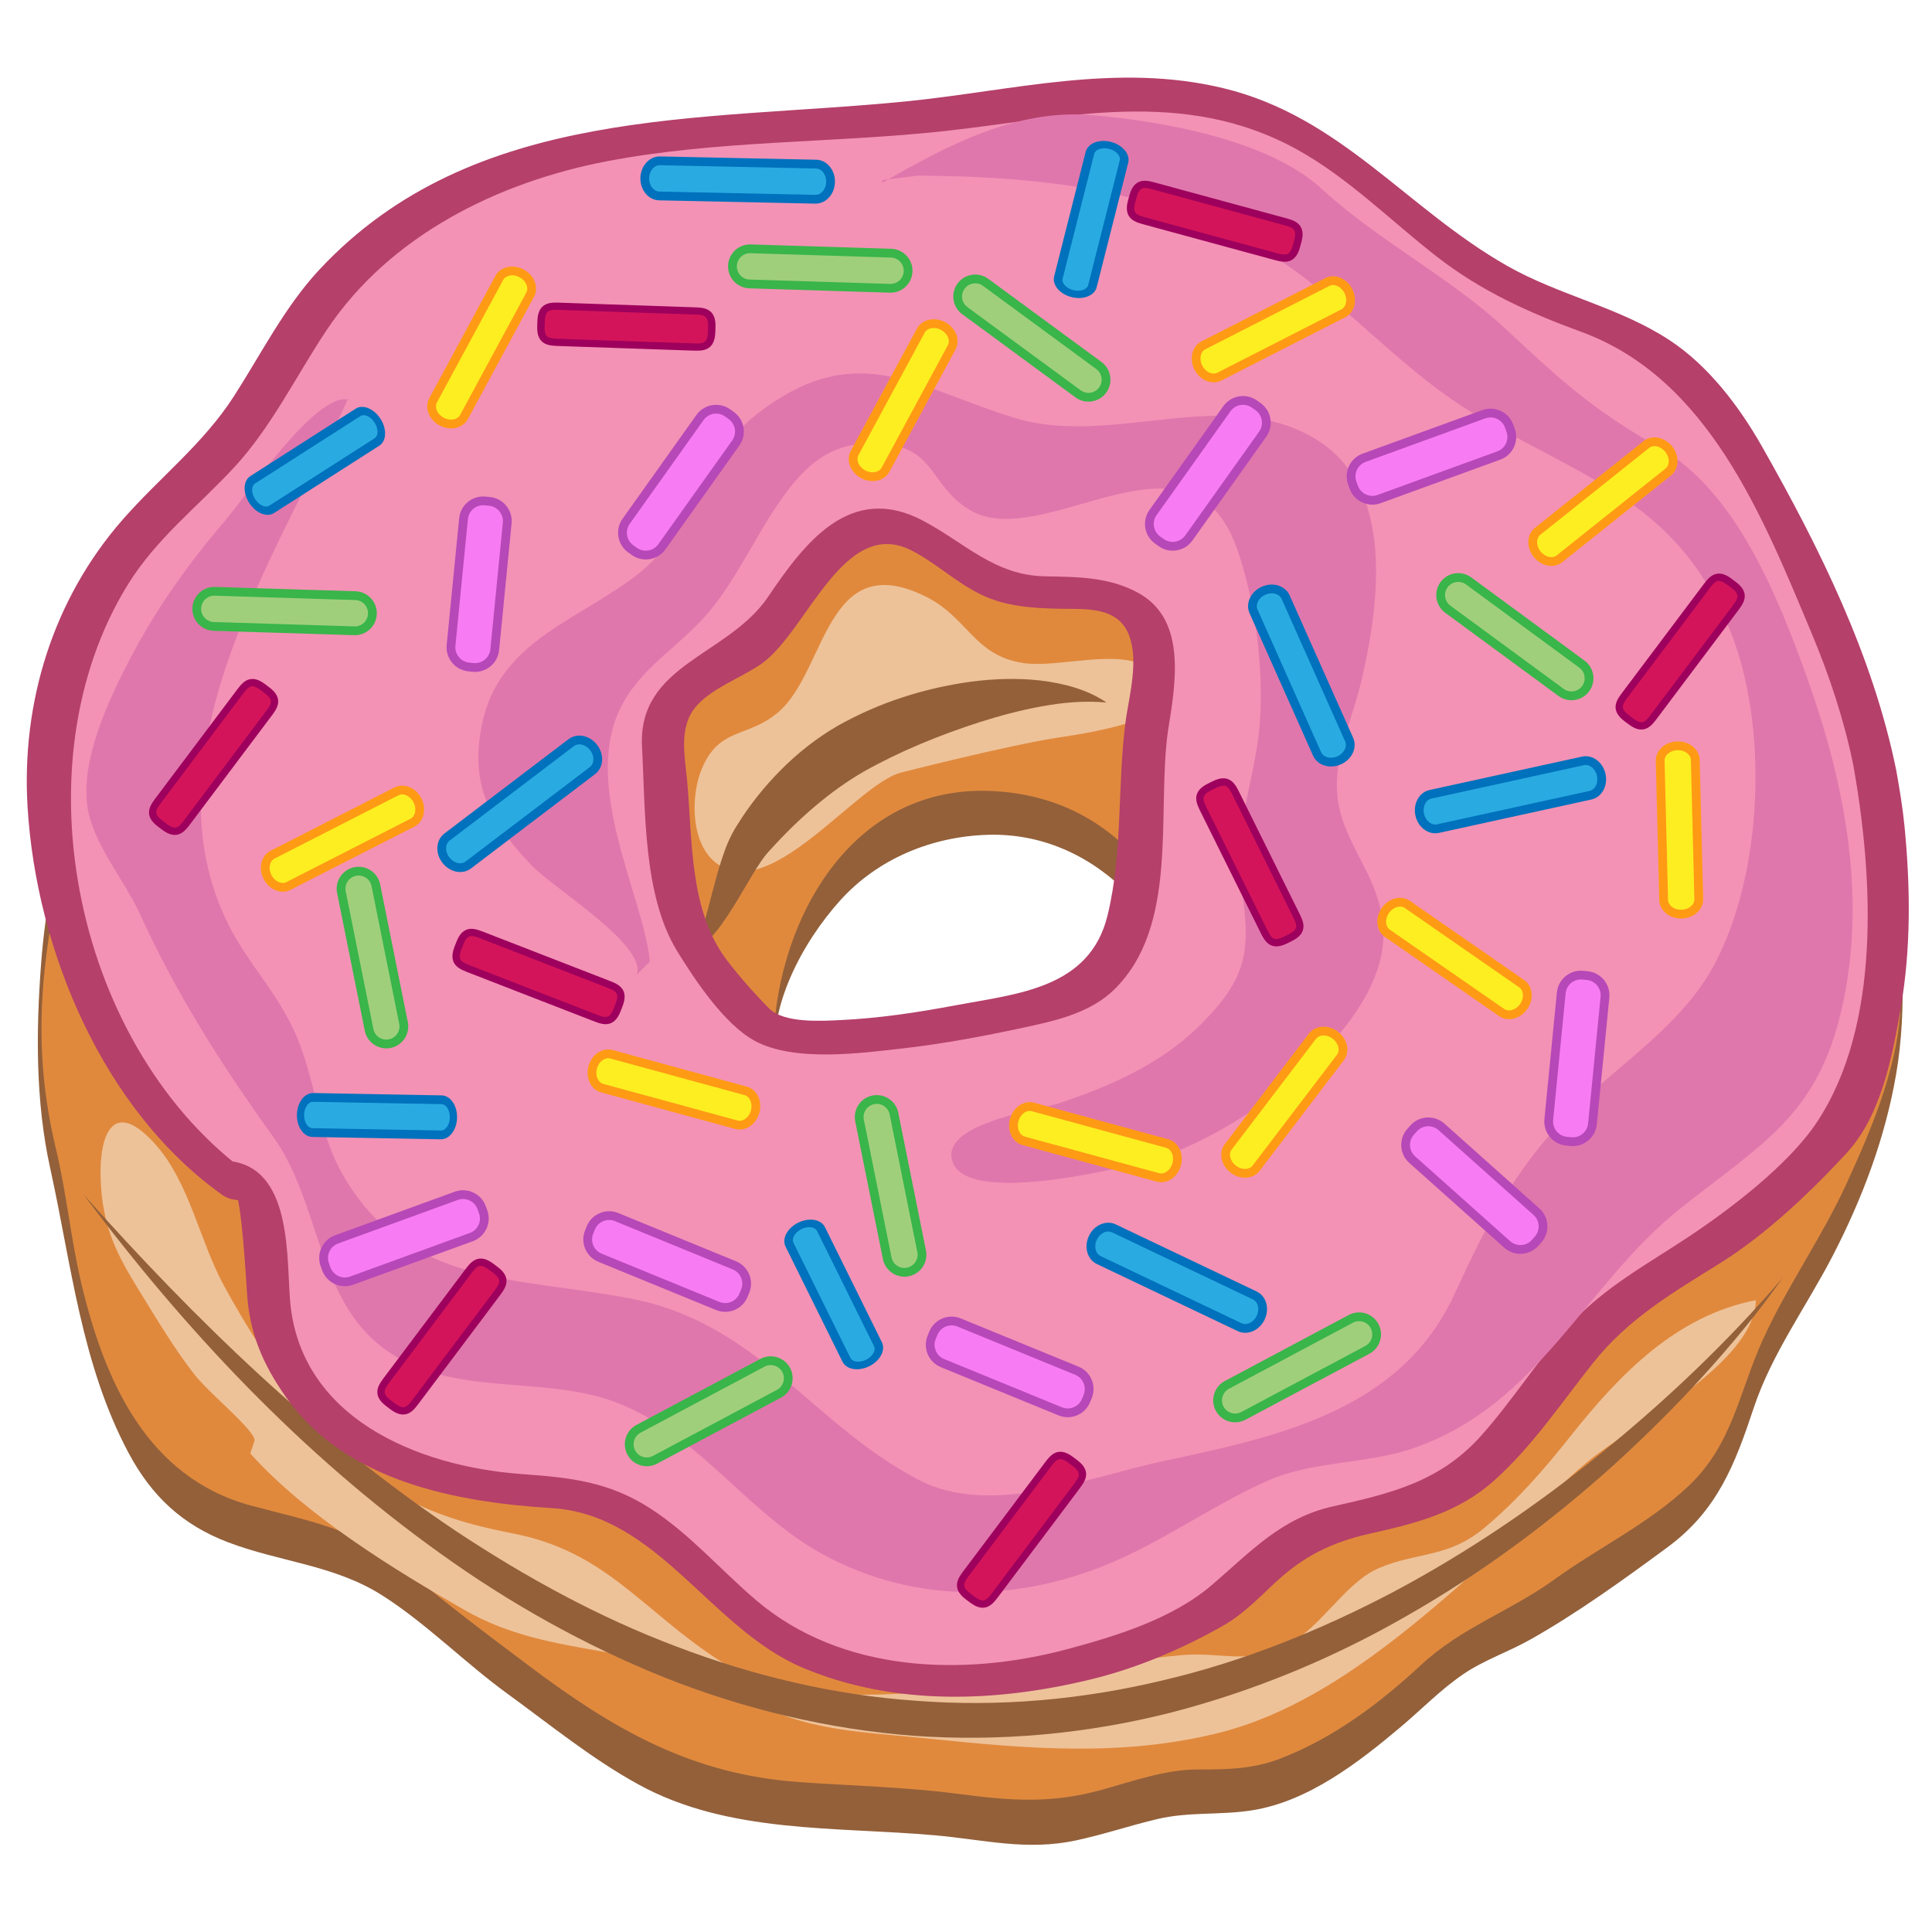 <?xml version="1.0" encoding="utf-8"?>
<!-- Generator: Adobe Illustrator 15.1.0, SVG Export Plug-In  -->
<!DOCTYPE svg PUBLIC "-//W3C//DTD SVG 1.1//EN" "http://www.w3.org/Graphics/SVG/1.1/DTD/svg11.dtd">
<svg version="1.1"
	 xmlns="http://www.w3.org/2000/svg" xmlns:xlink="http://www.w3.org/1999/xlink" xmlns:a="http://ns.adobe.com/AdobeSVGViewerExtensions/3.0/"
	 x="0px" y="0px" width="220px" height="220px" viewBox="0 0 220 220" overflow="visible" enable-background="new 0 0 220 220"
	 xml:space="preserve">
<defs>
	<symbol  id="New_Symbol" viewBox="-11 -3 22 5">
		<path fill="#FCEE21" stroke="#FF9A15" stroke-miterlimit="10" d="M9.583-0.5c0-1.104-0.746-2-1.666-2H-7.917
			c-0.92,0-1.667,0.896-1.667,2l0,0c0,1.104,0.747,2,1.667,2H7.917C8.837,1.5,9.583,0.604,9.583-0.5L9.583-0.5z"/>
		<polygon display="none" fill="none" points="-11,2 11,2 11,-3 -11,-3 		"/>
	</symbol>
	<symbol  id="New_Symbol_1" viewBox="-11 -3 21 5">
		<path fill="#A0CF7C" stroke="#39B54A" stroke-miterlimit="10" d="M9.5-0.5c0-1.104-0.896-2-2-2h-16c-1.104,0-2,0.896-2,2l0,0
			c0,1.104,0.896,2,2,2h16C8.604,1.5,9.5,0.604,9.5-0.5L9.5-0.5z"/>
		<polygon display="none" fill="none" points="-11,2 10,2 10,-3 -11,-3 		"/>
	</symbol>
	<symbol  id="New_Symbol_2" viewBox="-10 -3 20 6">
		<path fill="#F77CF4" stroke="#B748B7" stroke-miterlimit="10" d="M9.5-0.25c0-1.243-1.008-2.25-2.25-2.25h-14.5
			c-1.242,0-2.25,1.007-2.25,2.25v0.5c0,1.243,1.008,2.25,2.25,2.25h14.5c1.242,0,2.25-1.007,2.25-2.25V-0.25z"/>
		<polygon display="none" fill="none" points="-10,3 10,3 10,-3 -10,-3 		"/>
	</symbol>
	<symbol  id="New_Symbol_3" viewBox="-12 -3 24 5">
		<path fill="#29ABE2" stroke="#0071BC" stroke-miterlimit="10" d="M10.577-0.5c0-1.104-0.758-2-1.692-2h-17.77
			c-0.935,0-1.692,0.896-1.692,2l0,0c0,1.104,0.758,2,1.692,2h17.77C9.819,1.5,10.577,0.604,10.577-0.5L10.577-0.5z"/>
		<polygon display="none" fill="none" points="-12,2 12,2 12,-3 -12,-3 		"/>
	</symbol>
	<symbol  id="New_Symbol_4" viewBox="-12 -3.001 24 6.001">
		<path fill="#D4145A" stroke="#9E005D" stroke-miterlimit="10" d="M11.5-0.366c0-2.226-1.231-2.134-2.75-2.134h-17.5
			c-1.519,0-2.75-0.092-2.75,2.134v0.732c0,2.226,1.231,2.134,2.75,2.134h17.5c1.519,0,2.75,0.092,2.75-2.134V-0.366z"/>
		<polygon display="none" fill="none" points="-12,3 12,3 12,-3 -12,-3 		"/>
	</symbol>
</defs>
<rect fill="none" width="220" height="220"/>
<g>
	<path fill="#E0893D" d="M112.25,23c-28.9,0-58.1,10.487-78.746,31.057C12.712,74.772,3.629,94.806,4.5,123
		c0.168,5.433,3.524,15.297,3.974,20.723c0.633,7.626,5.068,19.816,10.526,25.303c4.774,4.8,12.783,5.369,18.907,7.375
		c7.185,2.354,10.013,7.117,15.892,11.139C65.98,195.871,71.996,203.135,86.5,205c6.814,0.876,20.446,0.975,27,2.5
		c7.724,1.797,16.377-3.901,24.5-3.5c9.403,0.465,18.343-6.76,25-13c5.401-5.062,7.985-4.157,13.974-8.624
		c5.594-4.172,12.784-7.557,17.436-12.795c3.995-4.5,4.521-11.858,7.591-17.081c7.24-12.316,14.45-25.194,14.45-39.5
		C216.45,63.294,169.798,23,112.25,23z M112.5,146.939c-13.495,0-24.435-12.173-24.435-27.189s10.94-27.189,24.435-27.189
		s24.436,12.172,24.436,27.189S125.995,146.939,112.5,146.939z"/>
	<g>
		<path fill="#93603A" d="M112.25,20.5c-26.955,0.181-53.45,9-74.021,26.652C19.449,63.268,6.571,84.863,4.68,109.735
			c-0.587,7.721-0.637,15.704,1.033,23.278c2.429,11.019,3.544,22.332,8.925,32.43c2.614,4.906,6.115,8.19,11.316,10.174
			c5.909,2.253,12.107,2.578,17.564,6.049c5.018,3.19,9.435,7.693,14.274,11.208c4.902,3.561,9.579,7.396,14.906,10.324
			c10.258,5.639,22.482,4.788,33.775,5.792c5.589,0.497,10.402,1.786,16.031,0.586c3.141-0.669,6.2-1.712,9.327-2.446
			c3.586-0.842,7.215-0.412,10.823-0.998c6.369-1.035,12.045-5.438,16.835-9.47c2.393-2.014,4.539-4.247,7.131-6.018
			c2.345-1.602,5.143-2.539,7.614-3.931c5.35-3.012,10.72-6.888,15.662-10.535c5.684-4.194,7.662-9.427,9.817-15.896
			c2.044-6.139,6.034-11.579,8.992-17.307c3.382-6.549,5.976-13.438,7.22-20.715c1.275-7.459,0.72-15.806-0.315-23.243
			c-2.94-21.125-15.049-39.859-31.17-53.419C164.424,28.763,138.164,20.658,112.25,20.5c-0.027,0-0.048,5,0,5
			c44.421,0.271,90.339,25.923,101.898,71.099c1.357,5.304,2.03,10.766,2.253,16.228c0.303,7.408-3.166,15.496-6.188,22.069
			c-2.793,6.077-6.714,11.579-9.472,17.648c-2.747,6.044-3.428,11.902-8.47,16.677c-4.499,4.26-10.303,7.044-15.299,10.655
			c-4.985,3.604-10.516,5.419-15.104,9.672c-4.794,4.442-10.038,8.396-16.181,10.745c-2.995,1.146-6.063,1.215-9.219,1.2
			c-3.663-0.018-7.385,1.304-10.87,2.28c-5.938,1.664-10.555,1.272-16.52,0.495c-5.975-0.779-12.035-0.912-18.041-1.337
			c-12.321-0.873-21.129-5.975-30.793-13.235c-4.928-3.702-9.747-7.318-14.447-11.307c-5.004-4.246-11.04-5.284-17.178-6.935
			c-11.913-3.204-16.759-14.278-19.392-25.456c-1.176-4.992-1.645-10.12-2.849-15.135c-1.79-7.452-2.07-14.303-1.122-21.944
			c1.436-11.569,5.64-22.492,11.793-32.349c14.072-22.545,36.569-38.78,61.865-46.337c10.796-3.226,22.084-4.659,33.332-4.734
			C112.299,25.5,112.276,20.5,112.25,20.5z"/>
		<path fill="#93603A" d="M112.5,144.439c-12.971-0.377-22.092-10.593-24.135-22.918c-1.105-6.667,3.011-14.206,7.29-18.967
			c4.307-4.792,10.491-7.309,16.845-7.493c12.908-0.375,22.187,11.158,24.136,22.917c1.105,6.667-3.011,14.206-7.29,18.968
			C125.039,141.738,118.854,144.255,112.5,144.439c-0.086,0.003,0.011,5,0,5c32.807-0.953,32.807-58.426,0-59.378
			c-16.167-0.47-24.46,15.678-24.46,29.689c0,14.704,8.297,29.22,24.46,29.689C112.489,149.439,112.586,144.442,112.5,144.439z"/>
	</g>
</g>
<path fill="#EEC299" d="M102.5,88c-4.696,1.329-13.419,12.964-19.5,11.024c-4.366-1.393-4.527-7.972-3.109-11.413
	c2.009-4.878,5.178-3.503,8.721-6.502C94.145,76.426,94,62.172,105.526,67.99c4.669,2.357,5.394,6.649,10.974,7.51
	c4,0.617,10.98-1.777,14.401,0.625c7.581,5.322-7.181,7.373-10.413,7.864C114.834,84.848,102.5,88,102.5,88z"/>
<path fill="#EEC299" d="M29,164c-0.106-1.253-5.165-5.312-6.889-7.525c-2.274-2.921-4.236-6.224-6.249-9.486
	c-2.545-4.127-4.043-7.054-4.363-11.963c-0.373-5.739,1.301-10.336,6.35-4.535c3.738,4.295,4.917,10.883,7.638,15.885
	c2.667,4.905,6.013,10.138,9.527,14.516c6.91,8.607,13.203,11.76,23.375,13.721c10.68,2.059,14.777,8.843,23.587,14.513
	c7.751,4.988,17.777,3.907,26.524,3.376c8.985-0.546,17.14-3.26,26-4.025c4.649-0.402,7.658,1.132,11.975-1.088
	c4.005-2.06,6.688-7.169,10.514-8.812c4.372-1.879,7.892-1.14,12.012-4.574c3.772-3.146,6.821-6.663,9.876-10.515
	c5.642-7.11,12.06-13.681,21.06-15.433c-0.105,7.177-14.195,14.271-19.102,18.349c-5.594,4.65-10.031,10.135-15.471,14.846
	c-7.72,6.687-16.644,13.634-26.729,16.114c-10.992,2.703-21.709,1.764-32.634,0.639c-9.107-0.938-14.587-0.791-22.488-5.376
	c-9.685-5.62-20.678-3.61-30.512-9.235c-8.197-4.689-18.229-10.873-24.5-17.889"/>
<g>
	<path fill="#93603A" d="M9.5,136c12.754,14.323,26.594,27.745,42.396,38.328c7.91,5.24,16.255,9.82,25.083,13.146
		c8.798,3.367,18.036,5.565,27.403,6.199c9.358,0.72,18.815-0.121,27.962-2.314c9.173-2.134,17.995-5.702,26.376-10.11
		c8.362-4.458,16.277-9.812,23.671-15.833c7.399-6.015,14.361-12.629,20.609-19.916c-2.757,3.936-5.845,7.64-9.082,11.205
		c-3.239,3.565-6.678,6.954-10.25,10.203c-7.185,6.449-14.996,12.264-23.441,17.074c-8.416,4.853-17.507,8.619-26.98,11.056
		c-9.481,2.395-19.369,3.311-29.154,2.623c-9.782-0.741-19.417-3.054-28.485-6.668c-9.059-3.648-17.606-8.445-25.478-14.106
		C34.333,165.589,20.975,151.369,9.5,136z"/>
</g>
<g>
	<path fill="#93603A" d="M78.5,108.5c0.48-0.456,0.77-0.978,1.011-1.551c0.252-0.556,0.454-1.136,0.63-1.729
		c0.349-1.188,0.661-2.394,0.975-3.619c0.323-1.222,0.646-2.46,1.059-3.716c0.407-1.24,0.9-2.584,1.741-3.889
		c1.405-2.282,3.096-4.398,5-6.317c1.899-1.915,4.083-3.647,6.498-5.042c4.768-2.682,9.857-4.273,15.12-5.009
		c2.631-0.339,5.312-0.442,7.97-0.134c2.636,0.322,5.327,1.02,7.497,2.506c-2.593-0.241-5.025,0.005-7.424,0.441
		c-2.392,0.437-4.732,1.062-7.034,1.795c-4.583,1.474-9.106,3.334-13.146,5.604c-3.903,2.245-7.516,5.425-10.705,8.958
		c-0.691,0.71-1.297,1.662-1.942,2.711l-1.934,3.243c-0.68,1.096-1.376,2.208-2.216,3.25c-0.421,0.519-0.863,1.029-1.365,1.486
		C79.728,107.925,79.143,108.359,78.5,108.5z"/>
</g>
<g>
	<path fill="#F392B5" d="M213.5,87.5c-2.147-11.466-8.721-24.71-14.376-35.026c-2.351-4.288-5.293-8.317-8.901-11.337
		c-5.367-4.49-12.285-5.364-18.346-8.637c-8.784-4.746-15.505-12.989-24.375-17.65C137.568,9.63,124.423,9.935,114,12
		c-12.27,2.43-30.171,2.126-42.5,4c-12.456,1.893-20.4,5.087-30,13c-8.257,6.806-11.669,19.035-20.038,26.024
		C12.687,62.354,6.105,74.152,5.5,85.759C4.623,102.59,12.825,125.361,27,135l-1-1c5.342-0.596,3.906,14.341,5.139,17.913
		C33.54,158.871,39.378,164.66,46.5,167c7.14,2.346,10.57,2.592,18,3c8.597,0.473,15.203,9.784,22,15
		c12.853,9.862,35.932,7.437,50.998-1.391c3.975-2.328,6.878-6.681,11.014-8.756c4.35-2.184,9.474-2.089,13.988-3.99
		c9.89-4.165,14.16-16.059,22.377-22.628c4.428-3.539,10.064-5.654,14.148-9.749c3.813-3.822,9.346-7.176,11.475-11.986
		C215.584,115.013,215.822,99.894,213.5,87.5z M130.611,82.5c-1.134,7.033-0.207,15.62-2.111,22.5
		c-2.505,9.051-9.304,9.497-17.137,10.975c-8.009,1.51-16.172,3.095-24.28,1.112C82,112,77.539,107.246,77,101
		c-0.345-3.991-1.334-12.838-1.5-16.5c-0.215-4.741,1.918-5.739,5.877-8.111c3.69-2.21,5.727-3.677,8.26-7.276
		c2.012-2.859,4.227-7.348,7.863-8.761c5.214-2.027,9.045,2.151,12.998,4.663c3.932,2.498,6.704,2.443,11.502,2.486
		C132.481,67.594,132.02,73.76,130.611,82.5z"/>
	<g>
		<path fill="#B5406A" d="M215.94,87.776c-2.65-13.092-8.738-25.379-15.294-36.924c-2.594-4.568-6.094-9.2-10.54-12.121
			c-5.724-3.759-12.525-5.079-18.451-8.44c-11.459-6.5-18.973-17.023-32.343-20.248c-12.204-2.943-23.995,0.29-36.138,1.502
			c-23.453,2.342-49.278,0.35-66.837,19.195c-3.922,4.21-6.595,9.554-9.687,14.362c-3.526,5.486-8.486,9.265-12.719,14.112
			C6.031,68.261,2.423,79.999,3.138,91.871c0.982,16.315,8.579,34.546,22.198,44.21c1.905,1.352,5.739,0.248,3.329-2.162
			c-0.333-0.333-0.667-0.667-1-1c-0.308,0.974-0.615,1.948-0.922,2.922c0.721,0.005,1.311,10.229,1.384,11.406
			c0.28,4.521,1.789,8.09,4.416,11.814c6.789,9.622,19.333,11.994,30.298,12.67c12.114,0.747,18.026,13.786,28.688,18.229
			c10.366,4.319,21.88,3.89,32.622,1.292c5.31-1.284,10.395-3.451,15.137-6.139c2.178-1.234,4.006-3.099,5.814-4.801
			c3.258-3.068,6.496-4.69,10.855-5.667c5.318-1.191,10.081-2.368,14.235-6.099c4.382-3.934,7.617-8.84,11.27-13.415
			c4.004-5.015,9.056-7.958,14.414-11.296c5.2-3.241,10.227-8.016,14.384-12.511c3.953-4.275,5.219-11.01,6.178-16.535
			c1.179-6.794,1.104-13.78,0.44-20.62C216.67,92.025,216.316,89.897,215.94,87.776c-0.395-2.23-5.316-3.011-4.881-0.552
			c2.221,12.542,3.222,29.45-4.185,40.591c-3.191,4.801-9.789,9.832-14.577,13.013c-4.76,3.161-9.471,5.659-13.401,9.899
			c-3.69,3.98-6.575,8.645-10.183,12.702c-4.715,5.306-10.312,6.625-16.954,8.113c-5.88,1.317-9.388,5.201-13.776,8.957
			c-4.478,3.833-10.854,5.799-16.449,7.295c-11.873,3.174-25.708,2.679-35.405-5.551c-4.065-3.449-7.577-7.579-12.092-10.485
			c-4.729-3.044-9.085-3.504-14.599-3.901c-11.976-0.864-25.495-6.468-26.43-20.059c-0.386-5.606,0.085-15.584-7.75-15.64
			c-1.878-0.014-1.979,1.865-0.922,2.922c0.333,0.333,0.667,0.667,1,1c1.11-0.721,2.219-1.441,3.329-2.162
			C8.694,119.747,1.76,87.282,14.552,66.577c3.262-5.28,7.967-8.881,12.111-13.356c4.255-4.595,7.072-10.446,10.525-15.625
			c7.192-10.783,19.478-16.845,31.903-19.23c12.688-2.435,25.79-2.047,38.603-3.457c13.769-1.516,27.069-5.035,40.042,2.137
			c5.82,3.217,10.671,8.131,15.894,12.191c5.026,3.908,10.477,6.375,16.416,8.545c14.489,5.297,20.684,21.051,26.254,34.345
			c2.042,4.873,3.71,9.916,4.76,15.097C211.508,89.439,216.433,90.206,215.94,87.776z"/>
		<path fill="#B5406A" d="M128.228,81.748c-1.042,7.473-0.312,15.136-2.111,22.5c-2.037,8.333-10.287,8.907-17.346,10.235
			c-4.333,0.814-8.654,1.468-13.062,1.675c-2.097,0.1-6.432,0.382-8.122-1.32c-1.705-1.717-3.279-3.512-4.757-5.424
			c-4.351-5.633-3.961-13.675-4.58-20.462c-0.246-2.701-0.948-5.893,0.779-8.219c1.67-2.249,5.449-3.569,7.704-5.164
			c5.194-3.675,9.341-16.937,17.16-12.841c2.795,1.464,5.062,3.67,7.941,5.035c2.744,1.3,5.771,1.494,8.756,1.556
			c3.023,0.062,6.691-0.317,7.981,3.03C129.641,75.121,128.665,78.965,128.228,81.748c-0.374,2.378,4.408,3.792,4.768,1.505
			c0.808-5.133,2.254-12.593-3.31-15.698c-3.367-1.879-6.979-1.852-10.737-1.93c-5.741-0.118-9.132-3.861-13.905-6.362
			c-8.234-4.314-13.437,2.564-17.562,8.674c-4.584,6.788-14.897,7.683-14.374,17.147c0.4,7.226,0.105,16.887,4.004,23.229
			c2.004,3.26,5.357,8.318,8.823,10.206c4.484,2.441,12.043,1.413,16.873,0.865c4.968-0.564,10.011-1.542,14.896-2.618
			c3.228-0.712,6.696-1.675,9.138-4.051c7.47-7.27,4.853-20.127,6.153-29.462C133.327,80.87,128.545,79.467,128.228,81.748z"/>
	</g>
</g>
<path fill="#E077AC" d="M74,109.5c-0.704-7.515-8.097-20.49-3.013-29.514c2.478-4.398,6.719-6.597,9.913-10.512
	c3.086-3.783,5.176-8.48,7.964-12.474c3-4.298,5.942-6.737,11.135-6.5c6.587,0.301,5.729,4.682,10.375,7.539
	c8.331,5.123,25.072-10.924,30.484,4.438c2.29,6.5,3.392,15.812,2.264,22.647c-0.947,5.737-2.564,10.032-1.746,15.877
	c0.988,7.062,0.834,10.104-4.488,15.5c-4.483,4.545-10.277,7.124-16.253,9.111c-2.507,0.833-14.088,2.376-12.072,6.911
	c2.151,4.835,20.476,0.245,23.936-0.889c9.297-3.048,25.947-15.111,25-26.136c-0.408-4.748-2.775-7.336-4.389-11.5
	c-2.366-6.105,0.646-10.841,2.014-16.876c1.952-8.62,3.659-21.513-5.115-26.999c-10.368-6.482-23.246,0.857-34.386-2.515
	c-11.193-3.388-17.951-9.198-29.221-0.621c-6.82,5.19-7.315,13.437-13.877,18.484c-6.898,5.306-15.7,7.555-17.649,17.039
	c-1.416,6.889,0.956,11.07,5.599,15.977C63.023,101.18,73.747,107.653,72.5,111"/>
<path fill="#E077AC" d="M104.5,20c12.807,0.076,24.749,1.279,36.403,6.877c10.568,5.077,17.494,14.769,27.545,20.597
	c12.34,7.156,22.551,9.859,28.44,24.026c4.53,10.897,3.923,27.767-1.629,38.253c-3.698,6.985-10.71,11.222-16.262,16.763
	c-6.348,6.337-9.657,12.77-13.373,20.843c-6.098,13.248-19.979,16.218-33.159,19.016c-8.227,1.747-19.578,6.452-27.854,2.139
	c-12.086-6.3-18.289-17.84-32.735-20.636c-12.888-2.494-25.289-1.347-32.643-13.768c-3.211-5.424-3.192-11.349-5.857-16.996
	c-2.003-4.245-5.156-7.51-7.253-11.615C16.067,85.804,31.836,62.846,39.589,45.48c-3.786-0.587-11.316,10.725-13.952,13.799
	c-4.215,4.916-7.856,10.045-10.884,15.844C12.331,79.764,9.11,86.662,9.976,92c0.674,4.157,4.21,8.256,5.913,11.988
	c4.221,9.254,9.275,17.191,15.237,25.486c5.173,7.196,4.952,17.732,11.875,23.523c7.674,6.421,18.182,3.39,27,6.641
	c9.317,3.436,14.96,12.527,23.5,17.248c11.046,6.105,23.708,5.632,35.12,0.129c5.332-2.57,10.406-6.052,15.769-8.418
	c5.186-2.287,11.238-1.836,16.588-3.699c14.448-5.03,19.52-18.727,30.521-27.41c9.765-7.706,15.875-10.814,18.49-23.84
	c2.437-12.135,0.015-24.584-4.1-36.16C202.382,67.62,197.586,55.901,189,51c-7.682-4.385-11.124-7.56-17.5-13.5
	c-6.444-6.003-14.572-10.08-21-16c-6.079-5.6-18.213-7.709-26.111-8.389c-8.763-0.754-16.604,3.523-23.926,7.69
	c0.013-0.101,0.025-0.201,0.038-0.302"/>
<use xlink:href="#New_Symbol"  width="22" height="5" x="-11" y="-3" transform="matrix(0.891 -0.455 -0.455 -0.891 144.773 37.055)" overflow="visible"/>
<use xlink:href="#New_Symbol_1"  width="21" height="5" x="-11" y="-3" transform="matrix(0.806 0.592 0.592 -0.806 118.199 38.393)" overflow="visible"/>
<use xlink:href="#New_Symbol_2"  width="20" height="6" x="-10" y="-3" transform="matrix(0.94 -0.342 -0.342 -0.94 163 52)" overflow="visible"/>
<use xlink:href="#New_Symbol"  width="22" height="5" x="-11" y="-3" transform="matrix(0.476 -0.88 -0.88 -0.476 54.405 39.33)" overflow="visible"/>
<use xlink:href="#New_Symbol_1"  width="21" height="5" x="-11" y="-3" transform="matrix(1 0.031 0.031 -1 32.922 69.096)" overflow="visible"/>
<use xlink:href="#New_Symbol_2"  width="20" height="6" x="-10" y="-3" transform="matrix(0.58 -0.815 -0.815 -0.58 77.541 54.902)" overflow="visible"/>
<use xlink:href="#New_Symbol"  width="22" height="5" x="-11" y="-3" transform="matrix(0.965 0.263 0.263 -0.965 76.874 123.581)" overflow="visible"/>
<use xlink:href="#New_Symbol_1"  width="21" height="5" x="-11" y="-3" transform="matrix(0.197 0.98 0.98 -0.197 43.002 109.432)" overflow="visible"/>
<use xlink:href="#New_Symbol_2"  width="20" height="6" x="-10" y="-3" transform="matrix(0.925 0.379 0.379 -0.925 75.972 143.652)" overflow="visible"/>
<use xlink:href="#New_Symbol"  width="22" height="5" x="-11" y="-3" transform="matrix(0.606 -0.796 -0.796 -0.606 145.847 125.206)" overflow="visible"/>
<use xlink:href="#New_Symbol_1"  width="21" height="5" x="-11" y="-3" transform="matrix(0.882 -0.47 -0.47 -0.882 147.912 155.028)" overflow="visible"/>
<use xlink:href="#New_Symbol_2"  width="20" height="6" x="-10" y="-3" transform="matrix(0.098 -0.995 -0.995 -0.098 179.56 120.522)" overflow="visible"/>
<use xlink:href="#New_Symbol"  width="22" height="5" x="-11" y="-3" transform="matrix(0.891 -0.455 -0.455 -0.891 38.773 95.055)" overflow="visible"/>
<use xlink:href="#New_Symbol_1"  width="21" height="5" x="-11" y="-3" transform="matrix(0.806 0.592 0.592 -0.806 173.199 72.393)" overflow="visible"/>
<use xlink:href="#New_Symbol_2"  width="20" height="6" x="-10" y="-3" transform="matrix(0.94 -0.342 -0.342 -0.94 46 141)" overflow="visible"/>
<use xlink:href="#New_Symbol"  width="22" height="5" x="-11" y="-3" transform="matrix(0.476 -0.88 -0.88 -0.476 102.405 45.33)" overflow="visible"/>
<use xlink:href="#New_Symbol_1"  width="21" height="5" x="-11" y="-3" transform="matrix(1 0.031 0.031 -1 93.922 30.096)" overflow="visible"/>
<use xlink:href="#New_Symbol_2"  width="20" height="6" x="-10" y="-3" transform="matrix(0.58 -0.815 -0.815 -0.58 137.541 53.902)" overflow="visible"/>
<use xlink:href="#New_Symbol"  width="22" height="5" x="-11" y="-3" transform="matrix(0.965 0.263 0.263 -0.965 124.873 129.581)" overflow="visible"/>
<use xlink:href="#New_Symbol_1"  width="21" height="5" x="-11" y="-3" transform="matrix(0.197 0.98 0.98 -0.197 102.001 135.432)" overflow="visible"/>
<use xlink:href="#New_Symbol_2"  width="20" height="6" x="-10" y="-3" transform="matrix(0.925 0.379 0.379 -0.925 114.973 155.652)" overflow="visible"/>
<use xlink:href="#New_Symbol"  width="22" height="5" x="-11" y="-3" transform="matrix(-0.025 -1 -1 0.025 190.744 94.52)" overflow="visible"/>
<use xlink:href="#New_Symbol_1"  width="21" height="5" x="-11" y="-3" transform="matrix(0.882 -0.47 -0.47 -0.882 80.912 160.028)" overflow="visible"/>
<use xlink:href="#New_Symbol_2"  width="20" height="6" x="-10" y="-3" transform="matrix(0.098 -0.995 -0.995 -0.098 54.56 66.522)" overflow="visible"/>
<use xlink:href="#New_Symbol_3"  width="24" height="5" x="-12" y="-3" transform="matrix(1 0.021 0.021 -1 84.011 20)" overflow="visible"/>
<use xlink:href="#New_Symbol_3"  width="24" height="5" x="-12" y="-3" transform="matrix(0.903 0.43 0.43 -0.903 134.215 145.049)" overflow="visible"/>
<use xlink:href="#New_Symbol_3"  width="24" height="5" x="-12" y="-3" transform="matrix(0.977 -0.214 -0.214 -0.977 171.893 90.012)" overflow="visible"/>
<use xlink:href="#New_Symbol_3"  width="24" height="5" x="-12" y="-3" transform="matrix(0.675 -0.432 -0.539 -0.842 35.584 52.059)" overflow="visible"/>
<use xlink:href="#New_Symbol_3"  width="24" height="5" x="-12" y="-3" transform="matrix(0.365 0.738 0.897 -0.443 95.387 147.179)" overflow="visible"/>
<use xlink:href="#New_Symbol_3"  width="24" height="5" x="-12" y="-3" transform="matrix(0.796 -0.605 -0.605 -0.796 58.883 91.133)" overflow="visible"/>
<use xlink:href="#New_Symbol_3"  width="24" height="5" x="-12" y="-3" transform="matrix(0.823 0.015 0.019 -1 42.937 126.599)" overflow="visible"/>
<use xlink:href="#New_Symbol_3"  width="24" height="5" x="-12" y="-3" transform="matrix(0.407 0.913 0.913 -0.407 148.644 76.72)" overflow="visible"/>
<use xlink:href="#New_Symbol_3"  width="24" height="5" x="-12" y="-3" transform="matrix(-0.202 0.798 0.969 0.246 124.74 25.117)" overflow="visible"/>
<use xlink:href="#New_Symbol"  width="22" height="5" x="-11" y="-3" transform="matrix(0.822 0.57 0.57 -0.822 165.914 108.736)" overflow="visible"/>
<use xlink:href="#New_Symbol_2"  width="20" height="6" x="-10" y="-3" transform="matrix(0.746 0.666 0.666 -0.746 167.885 135.013)" overflow="visible"/>
<use xlink:href="#New_Symbol"  width="22" height="5" x="-11" y="-3" transform="matrix(-0.782 0.624 0.624 0.782 182.84 57.515)" overflow="visible"/>
<use xlink:href="#New_Symbol_4"  width="24" height="6.001" x="-12" y="-3.001" transform="matrix(0.788 0.306 0.298 -0.767 61.323 111.196)" overflow="visible"/>
<use xlink:href="#New_Symbol_4"  width="24" height="6.001" x="-12" y="-3.001" transform="matrix(0.508 -0.676 -0.657 -0.494 24.323 86.195)" overflow="visible"/>
<use xlink:href="#New_Symbol_4"  width="24" height="6.001" x="-12" y="-3.001" transform="matrix(0.508 -0.676 -0.657 -0.494 116.323 174.195)" overflow="visible"/>
<use xlink:href="#New_Symbol_4"  width="24" height="6.001" x="-12" y="-3.001" transform="matrix(0.508 -0.676 -0.657 -0.494 191.323 74.195)" overflow="visible"/>
<use xlink:href="#New_Symbol_4"  width="24" height="6.001" x="-12" y="-3.001" transform="matrix(0.376 0.758 0.737 -0.365 142.323 98.196)" overflow="visible"/>
<use xlink:href="#New_Symbol_4"  width="24" height="6.001" x="-12" y="-3.001" transform="matrix(0.845 0.029 0.028 -0.822 71.323 37.196)" overflow="visible"/>
<use xlink:href="#New_Symbol_4"  width="24" height="6.001" x="-12" y="-3.001" transform="matrix(0.508 -0.676 -0.657 -0.494 50.323 152.195)" overflow="visible"/>
<use xlink:href="#New_Symbol_4"  width="24" height="6.001" x="-12" y="-3.001" transform="matrix(0.816 0.222 0.216 -0.794 138.322 25.196)" overflow="visible"/>
</svg>
